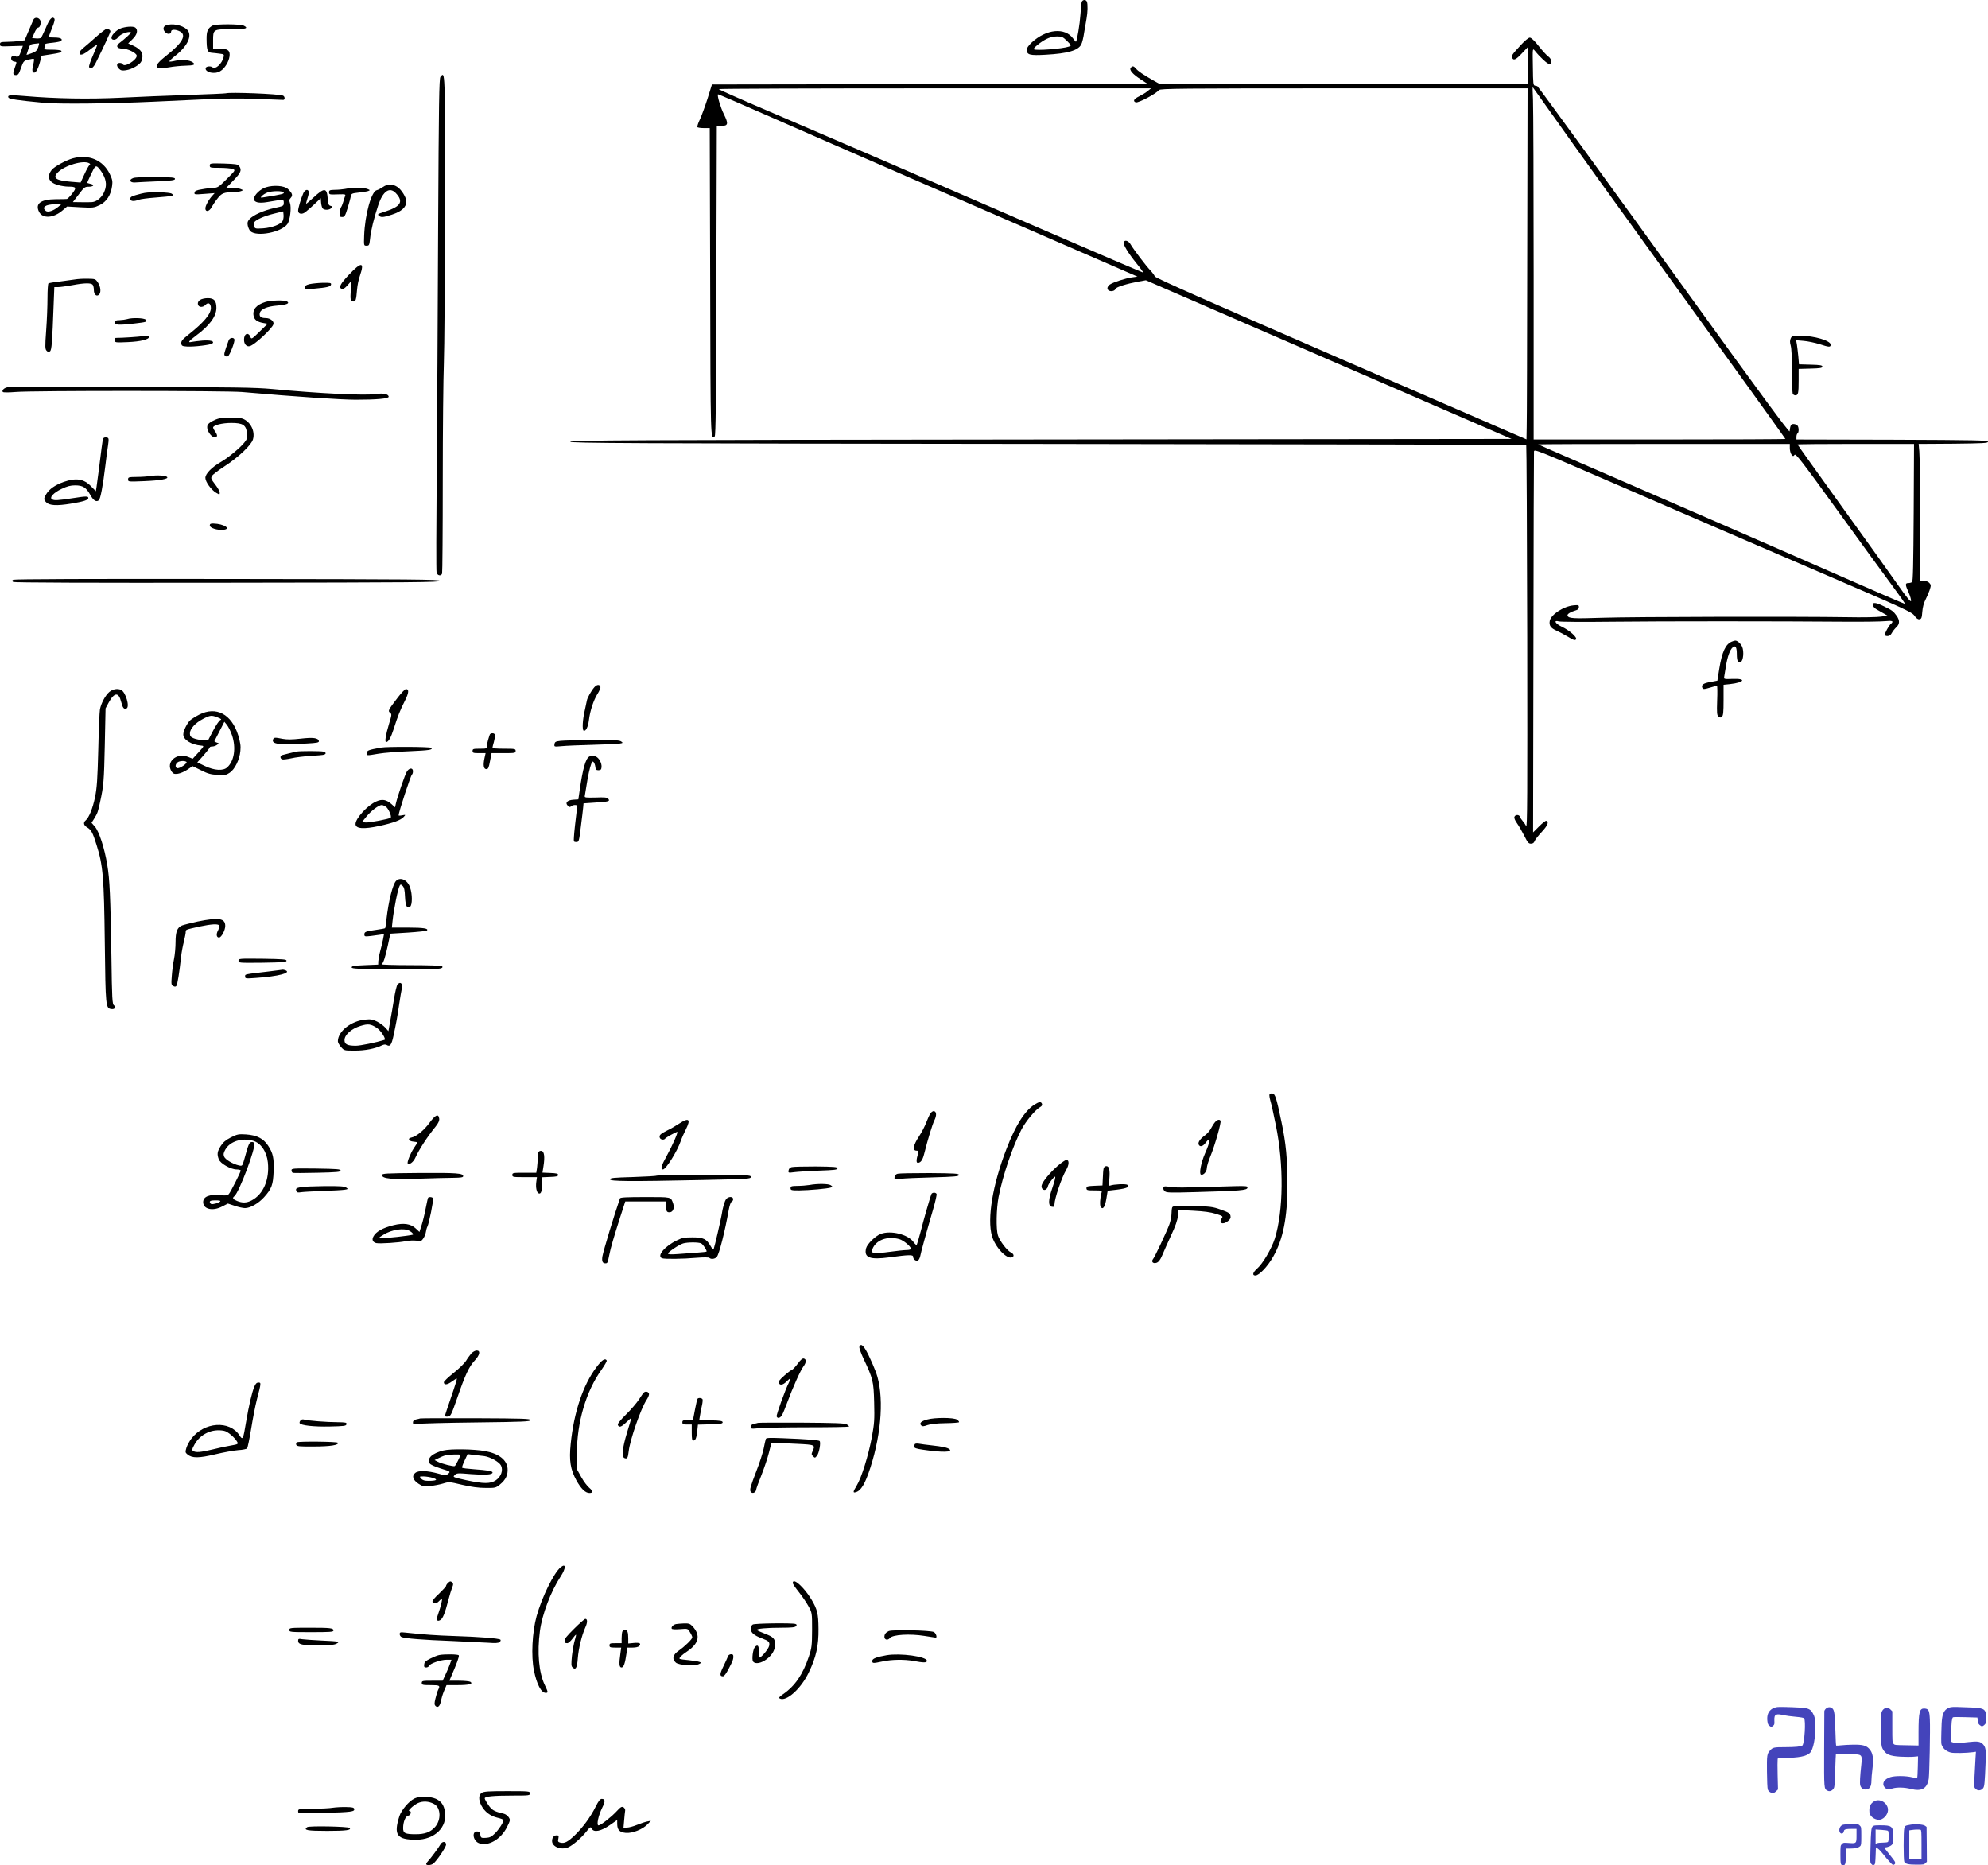 <svg height="1688.965pt" preserveAspectRatio="xMidYMid meet" viewBox="0 0 1800.5 1688.965" width="1800.5pt" xmlns="http://www.w3.org/2000/svg"><g transform="matrix(.1 0 0 -.1 -58 1743.994)"><path d="m10376 17418c-3-13-7-64-11-114-5-79-30-232-40-242-1-2-13 11-25 28-74 104-243 88-376-35-31-29-44-49-44-68 0-44 28-51 169-43 202 11 297 39 324 94 8 15 20 63 26 107 7 44 17 102 22 128 10 55 12 128 3 151-9 24-43 20-48-6zm-132-349c41-42 41-42 17-51-56-20-303-39-318-24-9 8 60 65 111 91 33 17 66 25 99 25 44 0 53-4 91-41z"/><path d="m881 17258c-5-13-25-59-44-103l-34-80-49-7c-27-3-77-7-111-7-57-1-63-3-63-22 0-20 4-21 104-17l103 3-15-45c-17-51-29-62-52-50-9 5-22 5-29 1-20-13-9-46 17-49 26-4 26 1 7-52-21-58-19-70 9-70 20 0 27 9 46 64 22 62 25 65 68 76 24 6 47 9 49 6 3-3 0-28-7-56-9-38-9-55-1-63 18-18 41 14 61 84l17 64 78 12c92 14 108 19 100 33-3 5-40 10-82 10-73 0-75 1-69 23 3 12 6 25 6 28s30 9 67 12c37 4 71 11 76 16 18 18-5 31-59 31-30 0-54 2-54 4s14 38 31 81c23 57 28 80 20 88-20 20-43-5-77-88-19-43-38-83-42-87-5-5-25-8-45-6l-36 3 21 48c11 26 27 47 34 47 18 0 30 49 17 69-16 26-52 26-62-1zm45-245c-11-32-21-41-59-55-26-10-47-16-47-15 0 2 7 24 16 50 14 42 19 46 52 50 20 2 40 4 44 5s1-15-6-35z"/><path d="m2083 17210c-28-11-30-41-3-65 21-19 50-14 50 10 0 20 42 20 80 0 62-32 22-104-120-216-128-101-122-134 19-109 42 8 109 14 148 15 80 2 98 9 69 30-29 22-100 28-156 15-28-7-53-10-56-7s24 29 61 58c110 89 150 184 97 233-45 40-136 57-189 36z"/><path d="m2505 17208c-43-23-55-50-54-123 1-100 8-119 44-123 17-1 50-5 73-8 41-5 43-7 37-32-15-60-74-114-100-92-17 14-57 10-62-6-7-23 28-44 72-44 32 0 51 7 75 26 40 34 70 94 70 139 0 42-23 55-101 55h-49v74c0 100 1 101 164 101 132 0 161 8 115 32-30 16-256 17-284 1z"/><path d="m1689 17188c-72-19-135-108-76-108 12 0 28 9 35 21 15 23 70 49 104 49 21 0 19-4-17-38-22-20-53-47-69-58-40-29-30-54 22-54 46 0 126-38 130-63 7-37-114-113-126-78-2 6-15 11-28 11-30 0-32-29-4-55 15-14 29-16 62-11 56 9 127 51 139 82 24 66 2 106-78 142l-42 19 39 38c41 40 52 79 28 103-14 14-67 14-119 0z"/><path d="m1520 17163c-14-9-50-39-81-67s-75-66-97-84c-23-18-42-40-42-48 0-32 31-24 94 26 36 29 66 48 66 43s-18-49-39-97c-22-49-37-95-34-103 10-26 38-9 60 37 74 149 133 277 133 286 0 7-7 15-16 18-20 8-16 9-44-11z"/><path d="m14350 17028c-76-83-82-91-74-112 11-28 34-17 89 42l54 57 1-167v-168h-1669-1669l-59 33c-90 51-136 83-155 106-21 24-31 26-47 7s17-58 92-106l61-40-1973-2-1973-3-39-125c-22-69-53-154-69-189-17-34-27-67-24-72s29-9 59-9h53l4-1390c3-1435 3-1439 41-1402 9 10 13 310 15 1412l4 1400h43c60 0 64 20 21 106-30 60-63 171-53 180 1 2 223-94 492-212 470-207 1883-822 2849-1240l458-199-51-7c-60-9-166-43-198-64-13-8-23-23-23-34 0-33 61-37 74-5 6 16 104 46 207 65l67 12 1656-719 1656-718-4263-5c-3780-4-4262-7-4262-20s490-16 4327-20c2379-3 4329-7 4331-10 3-3 7-786 9-1740 2-1440 1-1732-10-1710-7 14-21 34-31 45s-21 28-24 38c-8 22-43 22-51 0-4-10 5-33 24-59 17-24 46-75 66-114 29-59 38-70 59-70 18 0 28 7 34 24 5 13 35 51 66 84 53 58 66 90 39 99-6 2-35-21-65-51l-54-54 3 1711c1 942 4 1723 5 1738 2 25 20 17 862-348 473-205 1243-538 1710-738 792-341 852-368 874-401 17-24 31-34 45-32 18 3 22 12 26 68 3 39 14 82 28 107 12 23 29 63 38 88 14 44 14 48-2 66-10 11-30 19-51 19h-33v553c0 303-3 582-7 619l-6 68 314 2c271 3 314 5 314 18s-104 15-867 18l-868 2v24c0 14 5 28 10 31 14 9 13 58-2 73-7 7-22 12-35 12-22 0-28-10-35-66-2-15-272 351-898 1219-710 984-1362 1880-1385 1905-2 2-11 5-22 6-17 3-18 16-20 172-3 169-3 169 18 144 50-62 114-120 131-120 29 0 23 45-9 68-16 11-55 54-88 96-40 50-67 75-80 75-12 0-47-30-85-71zm315-663c223-315 313-441 1347-1873 406-562 738-1024 738-1027s-513-5-1140-5h-1140v1483c0 815-3 1534-6 1597-4 63-4 113-2 110 3-3 94-131 203-285zm-3690 251c-16-14-51-35-77-48-49-24-60-44-32-55 23-8 185 78 210 111 10 14 183 16 1675 16h1664l-3-1477c-1-813-3-1528-5-1590l-2-112-1679 728c-1214 527-1682 734-1687 748-4 10-22 35-40 54-39 40-151 188-180 237-19 33-53 43-62 18-7-19 40-97 116-191 36-44 63-82 62-84-2-1-419 177-927 397-1270 551-1828 792-2415 1043-277 118-503 217-503 222 0 4 881 7 1958 7h1957zm5815-3234c0-21 7-47 15-58 14-17 16-18 28-3 11 14 63-53 390-505 207-286 430-593 496-681 65-88 117-162 115-164s-270 114-596 257c-528 232-1745 761-2463 1072-143 62-262 114-264 116s509 4 1137 4h1142zm1122-584c-3-465-6-625-15-630-7-4-22-8-34-8-29 0-29-14 3-85 14-32 24-67 22-77-2-13-39 31-118 144-63 90-293 412-512 715-219 304-398 555-398 558s237 5 528 5h527z"/><path d="m4569 16744c-12-14-15-229-21-1378-3-749-9-1749-13-2222-4-474-5-873-1-888 7-29 40-36 50-10 3 9 6 388 6 842 0 455 5 933 10 1062s10 768 10 1420c1 1249 2 1225-41 1174z"/><path d="m2625 16595c-5-2-158-9-340-15-181-6-456-17-610-25-289-14-591-9-869 15-136 12-159 10-150-13 5-14 76-25 319-48 131-13 608-8 995 10 741 35 725 35 1175 16 18 0 16 32-2 39-39 16-484 33-518 21z"/><path d="m1239 16006c-63-18-166-74-190-104-49-62-29-112 53-137 28-8 72-15 97-15 72 0 77-9 35-63-20-26-42-48-48-49s-51-2-101-2c-138-1-189-41-151-115 33-63 131-57 214 15l40 34 120-7c117-6 122-5 175 20 63 31 101 90 112 172 6 43 3 59-20 108-61 127-191 183-336 143zm150-45c9-6 10-11 2-15-6-4-27-41-46-83l-35-76-86 7c-136 11-169 33-123 82 61 66 237 117 288 85zm121-94c36-64 39-116 8-177-23-44-64-76-103-80-11-1-55-2-97-1l-78 1 53 69c48 64 55 70 89 70 46 1 58 17 18 26-16 4-30 8-30 10 0 3 16 38 36 80 32 67 38 74 55 65 10-6 32-34 49-63zm-405-302c-43-35-92-50-110-35-40 33-4 59 80 60h60z"/><path d="m2480 15941c0-20 5-21 89-21 49 0 102-5 117-10 28-11 28-11-51-90-72-72-83-80-120-81-22-1-69-6-105-13-51-8-66-15-68-30-4-18 1-19 89-12l93 7-21-23c-33-36-63-91-63-115 0-36 36-29 56 10 9 17 33 53 53 78 38 50 59 58 151 60 25 0 54 4 65 9 19 7 18 9-8 19-16 6-50 11-78 11h-49l65 67c67 69 77 93 51 129-13 17-30 19-140 23-123 3-126 2-126-18z"/><path d="m1787 15828c-44-16-31-44 18-40 22 2 112 6 200 10 132 6 160 10 160 22 0 13-27 15-175 17-101 1-187-3-203-9z"/><path d="m4047 15746c-19-13-43-26-54-28-49-9-108-220-115-413-3-90-3-90 22-90 23 0 25 4 32 65 7 72 35 186 74 303 42 125 101 167 157 110 76-80 49-124-108-173-56-18-60-21-40-36 19-14 39-12 113 12 90 29 132 68 132 120 0 35-43 105-78 129-46 31-89 32-135 1z"/><path d="m2988 15744c-51-16-108-71-108-105 0-31 43-42 119-29 153 26 151 26 151-6 0-29-2-30-86-48-98-22-188-62-223-99-19-21-22-33-17-60 4-19 15-42 24-51 59-53 280-10 335 65 24 33 38 151 23 191-8 22-7 31 8 47 20 22 14 41-27 80-33 30-129 37-199 15zm160-46c12-12-13-19-173-44-39-6-39-6-22 12 10 11 32 24 50 31 43 15 130 16 145 1zm-8-258c-17-32-96-62-177-68-69-4-73-4-82 19-5 15-5 29 2 37 20 25 91 56 177 77l85 21 3-32c2-18-2-43-8-54z"/><path d="m3705 15729c-22-4-64-8-92-8-46-1-53-4-53-21 0-23 2-23 89-20 59 2 63 0 56-17-4-10-12-34-17-53-6-19-14-40-19-46s-10-29-12-50c-2-35 0-39 22-39 21 0 27 9 49 80 13 44 27 92 29 107 5 25 10 27 72 34 36 4 75 10 86 14 18 7 18 9-8 19-32 13-142 13-202 0z"/><path d="m3326 15688c-21-47-46-134-46-156 0-25 25-35 53-21 12 7 51 39 87 73l65 61 3-40c2-22 8-45 14-52 15-18 63-16 78 3 11 13 10 16-7 20-17 5-21 16-25 65-7 100-30 102-130 9-35-32-64-57-66-55-1 1 5 24 13 50 9 26 14 53 11 61-9 25-36 15-50-18z"/><path d="m1890 15693c-14-2-49-11-77-19-41-11-53-19-53-34 0-23 31-27 77-9 15 6 84 15 153 20s134 12 144 15c19 6 19 7 1 20s-180 18-245 7z"/><path d="m3742 14954c-81-85-98-119-66-131 11-4 28 7 51 33l34 39-4-80c-6-92-3-105 24-105 21 0 25 14 33 110 3 36 14 92 26 124 43 125 14 128-98 10z"/><path d="m1255 14909c-27-4-90-13-138-19-49-5-93-13-98-16s-9-62-9-132-5-202-12-295c-11-152-10-169 5-184 13-13 19-14 30-4 15 12 20 74 33 429l6 152h34c19 0 76 8 126 17 115 22 176 22 188 3 6-8 10-29 10-46 0-40 23-62 45-44s18 72-8 111c-22 33-25 34-92 35-39 1-92-2-120-7z"/><path d="m3383 14867c-32-8-43-16-43-30 0-18 5-19 78-12 126 11 156 19 160 38 3 15-5 17-75 16-43-1-97-7-120-12z"/><path d="m2392 14724c-15-10-22-24-20-37 4-31 44-35 70-7 24 26 48 12 48-29 0-55-64-131-203-241-56-45-67-59-65-80 3-22 8-25 52-28 63-4 217 15 230 28 21 21-17 31-89 26-38-3-83-9-99-12-39-9-28 6 41 58 121 89 183 174 183 250 0 65-21 88-78 88-27 0-57-7-70-16z"/><path d="m2985 14706c-84-26-120-69-108-127 7-35 32-54 88-64l39-7-73-71c-68-67-74-70-82-51-18 50-59 35-59-22 0-41 24-67 54-58 45 14 199 157 212 197 9 27-28 57-70 57s-58 13-54 41c5 38 66 65 160 72 84 7 115 20 88 37-21 14-148 11-195-4z"/><path d="m1730 14550c-14-4-44-8-67-9-36-1-43-4-43-21 0-24 33-26 175-10 113 13 121 16 105 35-14 16-124 20-170 5z"/><path d="m1858 14395c-4-4-171-15-230-15-5 0-8-10-8-21 0-21 3-22 118-17s192 24 192 47c0 11-62 16-72 6z"/><path d="m16798 14375c-8-19-8-35 0-64 7-23 12-113 12-229 0-105 3-197 6-206s14-16 24-16c26 0 30 19 30 135v104l108 3c87 2 107 6 107 18s-20 16-106 18l-106 3-6 72c-4 40-10 89-13 109l-7 37 69-6c38-3 102-17 142-29 88-29 102-30 102-5 0 36-148 80-273 81-73 0-78-1-89-25z"/><path d="m2651 14358c-41-114-45-128-34-139 7-7 18-9 26-6 17 6 67 136 60 154-8 21-43 15-52-9z"/><path d="m648 13933c-31-5-55-30-42-43 5-5 53-5 114 0 145 13 1907 12 2050 0 493-43 899-70 1034-70 189 0 296 10 296 27 0 24-50 35-110 25-93-16-515 4-945 45-155 14-330 17-1275 19-602 1-1107-1-1122-3z"/><path d="m2565 13651c-43-11-92-38-103-57-27-47 55-149 83-104 3 6-3 23-14 39-12 16-21 34-21 39 0 21 81 42 165 42 105 0 134-19 142-93 5-40 2-52-22-82-36-47-146-139-214-178-82-47-141-107-141-144 0-36 53-110 99-136 30-18 31-18 31 2 0 11-15 39-33 63-48 63-49 66-37 88 6 12 56 50 110 85 127 82 246 194 261 246 22 73-22 161-94 188-31 12-165 13-212 2z"/><path d="m1515 13470c-3-5-10-44-15-87-11-92-38-303-46-355l-6-36-42 43c-66 69-136 80-249 41-78-28-130-64-158-110-24-39-24-51 0-75 29-29 94-33 222-12 115 19 159 33 159 51s-19 18-140-1c-140-21-169-23-189-10-26 16 15 60 87 94 50 24 81 32 122 32 70 0 100-19 137-85 29-53 55-69 78-50 15 13 37 129 60 320 9 74 19 155 24 181 4 25 6 50 3 57-4 14-38 16-47 2z"/><path d="m1945 13130c-27-5-85-9-127-9-73-1-78-2-78-23s1-21 148-15c143 6 223 20 205 38-13 13-92 18-148 9z"/><path d="m2480 12681c0-22 68-44 121-39 80 7 7 55-88 57-26 1-33-3-33-18z"/><path d="m700 12190c-13-9-13-11 0-20 10-6 687-9 1940-7 1703 2 1925 4 1925 17s-222 15-1925 17c-1253 2-1930-1-1940-7z"/><path d="m17542 11959c2-11 17-28 33-37 17-9 46-26 65-37l35-20-60-9c-33-5-170-8-305-5-434 7-1937 4-2211-5-273-9-313-7-322 19-6 14 27 34 81 50 13 4 22 14 22 27 0 19-5 20-49 16-90-9-203-82-215-140-8-42 8-66 61-89 25-11 72-36 105-56 47-29 61-34 71-24 16 17-55 81-129 116-58 27-77 62-26 48 15-5 234-6 487-3 442 5 1502 5 2110 0 160-1 320 1 358 5 68 7 82 0 51-26-17-14-54-82-54-99 0-5 11-10 25-10 17 0 29 9 39 28 8 15 26 38 40 51 32 30 33 62 4 104-30 42-41 50-115 86-75 37-106 40-101 10z"/><path d="m16265 11630c-57-23-89-93-114-247l-17-107-63-12c-63-11-84-25-74-51 6-17 16-16 77 2 27 8 52 15 56 15s5-60 2-133c-4-114-2-134 12-146 13-11 19-11 31-1s15 40 15 151v138l58 6c132 15 152 52 24 47-73-3-80-1-77 15 2 10 9 54 16 98 14 88 37 153 63 174 24 20 36 0 36-64 0-62 12-84 37-69 22 14 29 94 12 136-12 29-45 59-64 57-5 0-19-4-30-9z"/><path d="m5964 11218c-28-31-66-99-69-123-2-11-10-49-18-85-21-86-26-182-10-187 19-7 40 37 47 97 10 83 42 179 76 234 17 26 30 56 28 65-5 25-32 24-54-1z"/><path d="m1570 11174c-36-31-74-102-85-159-4-22-11-186-15-365-7-268-12-343-29-428-21-102-55-186-85-211-24-20-19-45 14-64 36-22 50-47 84-157 59-186 68-293 75-885 7-585 8-596 60-603 30-5 45 18 23 34-15 11-18 56-23 441-9 553-15 695-38 834-25 151-74 300-112 344l-30 34 24 38c30 48 35 62 53 148 33 151 36 191 43 515l7 335 29 54c51 93 90 95 112 6 14-56 25-70 48-61 34 13-8 154-51 170-34 13-74 5-104-20z"/><path d="m4183 11124c-87-114-92-122-70-138 16-13 16-18-10-102-30-100-40-164-26-164 21 0 43 39 69 120 35 111 58 170 102 256 35 70 38 104 8 104-8 0-41-34-73-76z"/><path d="m2385 10969c-33-17-70-40-82-51-29-27-63-97-63-129 0-48 72-93 163-101 27-3 27-3-25-61l-53-58-39 16c-106 45-210-48-150-134 14-19 23-22 55-18 21 3 60 19 86 37l47 32 76-37c61-31 89-39 150-42 66-4 79-2 110 19 47 31 90 119 97 197 5 47 0 77-20 144-60 190-198 264-352 186zm167-26c31-12 37-18 24-23-10-3-39-46-65-95l-47-90-47 2c-26 2-63 9-82 17-29 12-35 20-35 45 0 41 49 95 119 131 66 34 77 35 133 13zm130-163c37-112 20-230-43-288-36-35-117-30-203 11l-69 33 57 64c31 36 56 68 56 72 0 5 10 8 23 8s32 7 43 15c19 14 18 15-4 21-13 4-21 9-20 13 2 3 23 44 47 91l43 84 24-29c13-17 34-59 46-95zm-414-239c17-10-63-65-84-57-24 9-14 47 16 59 23 8 53 8 68-2z"/><path d="m5016 10788c-3-7-9-28-15-47s-11-45-11-57c0-23-3-24-65-24-58 0-65-2-65-20s7-20 59-20h59l-10-45c-14-64-8-100 17-100 16 0 22 12 33 73l14 72h109c102 0 109 1 109 20s-7 20-105 20c-58 0-105 3-105 8 0 4 6 30 14 57 15 58 12 75-15 75-11 0-21-6-23-12z"/><path d="m3053 10744c-16-43 55-52 305-37 95 5 112 9 110 22-6 29-51 35-165 22-79-9-122-9-162-2-71 14-81 14-88-5z"/><path d="m5655 10731c-43-5-50-9-53-30-4-24-3-24 65-18 37 4 163 9 278 12 116 3 226 8 245 11 33 5 34 7 15 20-15 11-66 14-259 12-133 0-263-4-291-7z"/><path d="m4030 10670c-114-21-125-25-128-48-4-26-3-26 107-7 47 8 172 18 278 22 181 8 216 13 199 31-11 10-401 12-456 2z"/><path d="m3265 10634c-23-5-102-24-127-31-22-5-24-31-3-39 8-4 45 1 83 9 37 9 115 18 175 22 59 3 114 8 122 11 22 9 18 21-7 28-25 6-211 6-243 0z"/><path d="m5917 10589c-33-19-59-109-87-306l-12-82-46-3c-55-4-77-28-49-55 13-13 20-14 29-5 7 7 22 12 35 12 21 0 23-4 18-37-13-105-25-213-27-253-3-42-1-45 21-45 24 0 25 3 42 140 10 77 19 156 21 175l3 35 104 7c125 8 138 12 120 34-10 13-31 15-114 12-86-2-101-1-99 12 2 8 8 47 14 85 15 98 32 175 45 208 9 22 14 25 22 15 6-7 13-26 15-43 2-24 8-30 28-30s26 6 28 27c4 36-23 87-54 98-31 12-34 12-57-1z"/><path d="m4265 10453c-17-26-85-225-100-291l-7-33-33 30c-47 41-84 47-138 23-79-35-187-153-187-204 0-43 72-49 218-17 121 26 194 53 218 81 19 21 19 21-13 15-18-4-33-4-33-1 0 27 110 363 121 370 5 3 9 16 9 30 0 33-33 32-55-3zm-190-319c23-15 55-88 43-99-11-11-194-46-226-43l-34 3 43 53c42 51 110 102 137 102 7 0 24-7 37-16z"/><path d="m4167 9463c-30-31-68-181-87-349-4-42-10-77-12-79-2-3-38-9-79-15-99-14-109-18-109-42 0-19 4-20 58-14 31 4 71 9 88 12l32 6-9-49c-5-26-17-75-26-108s-16-73-17-90l-1-30-120-5c-98-4-120-8-120-20 0-13 52-15 399-18 391-2 438 1 420 29-3 5-130 9-282 9s-272 4-266 8c16 10 34 65 58 177l21 100 162 10c89 6 165 14 169 18 19 19-30 27-169 27h-148l6 58c12 113 49 295 65 322 8 13 12 13 27-3 13-13 19-38 21-97 4-86 19-113 47-90 20 17 20 113-1 173-23 69-88 99-127 60z"/><path d="m2370 9095c-62-14-127-30-142-36-43-18-58-56-58-151 0-46-6-114-14-153-8-38-17-107-20-152-6-74-5-83 13-92 14-8 22-7 29 2 9 12 26 114 42 262 4 39 16 102 26 140 9 39 17 78 16 87-1 20 1 20 128 48 105 22 165 26 176 9 3-6-2-25-11-44-19-34-15-65 9-65 21 0 56 66 56 105 0 70-58 79-250 40z"/><path d="m2740 8740c0-20 4-20 218-18 185 3 217 5 217 18s-32 15-217 18c-214 2-218 2-218-18z"/><path d="m3025 8644c-238-28-225-25-225-47 0-19 4-20 98-13 203 14 327 46 266 70-9 3-19 5-22 5-4-1-56-7-117-15z"/><path d="m4180 8525c-7-9-21-66-31-128-10-61-25-153-35-204l-16-91-28 32c-16 17-49 42-75 55-39 19-58 23-105 18-129-11-250-106-250-197 0-11 13-34 29-52 28-32 29-32 122-32 92-1 190 18 249 48 18 8 31 9 42 3 30-19 44 0 62 84 27 129 34 165 51 284 9 61 20 124 24 142 12 45-13 69-39 38zm-186-394c36-24 86-103 68-108-73-23-219-53-259-53-77 0-103 13-103 51 0 47 62 103 143 128 70 22 95 19 151-18z"/><path d="m12077 7528c-2-7 2-33 9-58 8-25 30-124 49-220 73-356 69-774-9-1025-29-92-109-228-161-273-39-35-46-62-15-62 34 0 112 83 162 172 89 157 128 353 128 648 0 237-13 374-54 570-47 224-57 254-83 258-11 2-23-3-26-10z"/><path d="m9949 7437c-87-55-171-187-253-400-126-324-177-634-132-790 29-101 133-212 181-193 23 8 18 31-9 44-35 16-103 106-118 155-18 58-14 243 6 347 38 196 128 460 208 613 41 77 128 181 172 204 12 7 17 17 13 27-9 22-25 20-68-7z"/><path d="m9006 7356c-9-14-26-51-38-83s-40-87-64-123c-54-82-62-130-23-130 17 0 20-4 15-22-18-61-19-88-3-88 25 0 43 25 56 77 35 139 76 272 93 306 22 44 21 80-3 85-9 2-24-8-33-22z"/><path d="m4469 7271c-49-67-119-124-165-133-35-6-22-33 19-36 20-2 37-5 37-8s-14-25-31-50c-31-46-65-131-56-140 14-15 50 12 67 49 37 80 109 191 186 286 24 30 34 52 32 70-6 49-34 37-89-38z"/><path d="m6731 7265c-30-20-78-48-108-62-62-31-76-44-67-67 7-18 39-22 49-6 6 9 98 60 109 60 10 0-47-130-94-214-51-92-61-126-36-126 27 0 129 163 161 256 8 24 29 72 46 105 48 95 29 112-60 54z"/><path d="m11584 7278c-11-13-27-39-37-58s-33-46-52-60c-44-31-67-64-59-84 10-25 38-19 62 14 48 65 46 16-5-97-35-80-55-183-36-190 21-8 53 27 53 59 0 16 15 66 34 111 39 95 99 304 90 318-9 15-30 10-50-13z"/><path d="m2671 7140c-48-25-70-44-92-78-31-50-35-72-18-119 13-39 109-93 163-93 20 0 36-5 36-10 0-15-90-192-107-212-13-14-26-16-73-11-103 10-160-12-160-63 0-65 88-85 175-38l49 25 61-20c34-12 76-21 94-21 48 0 123 43 173 99 68 76 81 110 86 231 5 122-5 168-51 237-42 63-101 93-199 100-68 4-78 2-137-27zm200-30c71-20 125-99 135-197 16-155-41-289-148-344-45-23-83-24-132-4-38 16-44 26-23 43 44 37 195 439 180 479-3 8-14 13-25 11-21-3-28-20-64-151-19-67-19-67-49-61-55 12-125 54-135 80-8 20-6 34 11 64 42 74 148 108 250 80zm-297-550c-14-14-66-28-81-23-7 3-13 11-13 19 0 10 14 14 52 14 35 0 49-3 42-10z"/><path d="m5456 7005c-3-9-6-34-6-54 0-21-3-59-6-85l-7-46h-108c-102 0-109-1-109-20s7-20 111-20h112l-6-43c-7-53 4-101 25-105 19-4 28 26 28 95v52l73 3c56 2 72 6 72 18s-16 16-71 18l-71 3 9 57c14 87 7 136-18 140-13 2-24-4-28-13z"/><path d="m10160 6883c-67-58-134-138-145-174-10-30 18-57 39-39 9 7 16 18 16 25 0 19 63 101 67 88 3-7-10-53-27-103-37-107-38-163-2-168 17-3 22 1 22 20 0 51 65 245 106 313 27 47 29 88 4 92-8 1-44-23-80-54z"/><path d="m7750 6871c-16-4-26-15-28-30-4-22-2-23 50-16 29 4 130 10 223 14 142 5 170 8 170 21s-29 15-195 17c-107 0-206-2-220-6z"/><path d="m10575 6858c-3-13-6-52-7-88l-3-65-72-3c-65-3-73-5-73-22 0-18 7-20 71-20 69 0 71-1 65-22-13-45-17-113-7-127 19-29 38-3 51 72l12 74 85 10c89 11 120 26 93 44-15 10-124 5-155-7-12-5-13 4-8 59 7 81-1 117-27 117-12 0-22-9-25-22z"/><path d="m3220 6841c0-10 6-20 13-22 6-2 107-2 222 1 178 4 210 7 210 20s-33 15-222 18c-214 2-223 2-223-17z"/><path d="m4040 6798c0-32 92-41 334-32 122 4 262 8 311 8 71 1 90 4 90 15 0 27-59 31-397 29-309-3-338-4-338-20z"/><path d="m8710 6811c-16-4-26-15-28-29-3-22-2-23 55-17 32 4 164 10 293 13 199 6 235 9 235 22s-37 15-265 17c-146 0-276-2-290-6z"/><path d="m6527 6794c-3-4-100-9-214-13-175-5-208-8-208-21 0-18 166-20 833-6 420 9 442 10 442 28 0 17-18 18-423 18-233 0-426-3-430-6z"/><path d="m7910 6709c-25-4-73-8-107-8-56-1-63-3-63-21s7-20 78-20c90 1 260 16 286 26 18 7 18 8 0 21-20 14-119 16-194 2z"/><path d="m3307 6690c-45-8-51-14-43-36 5-13 14-15 44-10 21 3 110 8 197 11 88 3 176 8 195 11 33 5 34 7 15 20-15 11-58 14-194 13-97-1-193-5-214-9z"/><path d="m11117 6686c-4-9 1-23 11-32 15-15 41-16 287-9 398 11 459 16 463 39 4 18-4 18-240 11-348-11-417-11-469-2-37 6-48 5-52-7z"/><path d="m9015 6625c-3-8-8-23-11-32-15-47-59-200-85-303-17-63-33-118-36-123s-16 7-30 26c-49 69-206 108-297 73-49-19-122-91-132-130-21-85 33-106 211-82s215 25 215 5c0-22 24-41 43-34 8 4 17 21 21 38 6 34 55 213 116 422 21 71 35 135 33 142-7 18-43 16-48-2zm-290-406c38-11 105-66 105-88 0-6-17-11-37-11-21 0-90-7-154-16s-128-14-142-10c-24 6-25 9-16 34 32 83 134 121 244 91z"/><path d="m4457 6593c-3-5-12-48-22-98-9-49-26-117-37-151l-19-60-34 32c-46 43-110 52-202 29-97-24-159-59-181-102-16-29-6-52 25-60 32-7 209 4 271 18 26 5 68 7 93 4 42-6 47-4 64 22 10 15 20 41 22 56 2 16 8 38 14 50 14 25 57 239 51 255-4 13-38 16-45 5zm-166-300c24-14 37-31 27-34-40-10-243-33-268-29l-35 5 38 24c77 48 188 64 238 34z"/><path d="m6195 6588c-53-153-148-466-159-525-7-42 1-63 25-63 21 0 22 1 37 75 12 63 41 162 99 343l46 142h183 183l3-47c3-41 6-48 25-51 35-5 55 35 40 78-22 63-10 60-253 60-171 0-226-3-229-12z"/><path d="m7158 6583c-15-18-32-75-43-148-7-42-62-280-71-305-3-10-12-2-27 24-38 67-66 81-165 81-75 0-95-4-143-28-111-54-183-142-133-161 22-9 191-7 314 4 64 5 109 5 115-1 15-15 51-10 67 9 21 23 74 232 108 425 7 39 18 71 26 74s14 14 14 24c0 25-41 26-62 2zm-227-403c16-9 49-58 49-73 0-3-37-7-82-10-46-4-125-9-175-13-65-5-93-3-93 4 0 14 100 81 137 92 40 12 141 12 164 0z"/><path d="m11196 6505c-3-9-6-35-6-58s-9-66-19-94c-24-66-131-293-147-313-21-25-1-46 31-35 19 7 33 26 50 65 12 30 49 111 80 180 41 87 60 141 63 179l5 54 136-7c96-5 155-13 203-28 63-20 66-23 53-41-31-44 11-62 57-24 21 17 26 28 22 48-5 23-18 30-87 55-76 27-95 29-258 32-157 3-177 2-183-13z"/><path d="m8363 5244c-3-8 13-54 35-102 89-188 94-208 99-402 4-157 2-189-21-315-30-162-94-369-137-438-34-57-36-67-9-60 48 13 85 75 133 223 104 323 124 658 51 862-15 40-46 112-70 161-43 85-67 106-81 71z"/><path d="m4848 5183c-13-16-35-45-47-66-13-21-63-70-112-109s-89-77-89-85c0-27 30-25 72 6 23 17 43 29 46 27 2-3-21-78-52-167s-56-166-56-171 12-8 27-6c25 3 30 14 84 168 72 210 107 284 158 339 47 50 55 91 18 91-13 0-35-12-49-27z"/><path d="m7805 5091c-20-27-44-53-53-56s-41-27-71-54c-39-34-53-53-48-64 10-25 39-20 71 13 36 36 43 33 21-10-32-62-116-294-111-307 9-23 35-14 51 17 9 16 28 65 44 107 51 138 121 294 147 328 28 37 29 68 2 73-11 2-30-15-53-47z"/><path d="m5981 5058c-121-161-203-406-232-691-16-155-3-233 52-334 41-74 81-113 117-113 35 0 34 17-1 47-19 15-52 60-73 98l-39 70v145c0 280 83 562 224 758 28 40 49 77 46 82-15 24-44 5-94-62z"/><path d="m2884 4884c-23-54-50-172-75-319-27-162-30-169-60-123-90 138-320 122-436-30-18-24-38-61-45-84-11-38-10-42 10-59 43-35 103-34 251 1 75 18 169 35 208 38 40 2 77 10 81 16 5 6 22 87 37 179 15 93 38 212 52 265 39 149 39 152 14 152-16 0-26-10-37-36zm-274-401c33-6 98-62 119-101 10-19 6-21-57-32-37-6-113-22-168-36-109-26-150-29-174-14-13 8-12 16 10 56 53 98 161 149 270 127z"/><path d="m6414 4832c-6-4-27-33-47-65-20-31-73-93-117-136-55-55-78-84-74-95 10-26 32-19 76 24 23 22 43 39 44 37 2-1-15-60-37-130-42-139-51-220-23-231 25-10 31 0 38 61 12 106 110 388 162 466 14 21 24 46 22 55-4 18-27 26-44 14z"/><path d="m6898 4774c-4-3-14-48-24-100l-18-94h-48c-41 0-48-3-48-20s7-20 43-20h42v-72c0-56 3-73 14-73 20 0 29 22 36 87l6 57 112 3c92 2 112 6 112 18s-20 16-106 18l-106 3 8 47c4 26 12 65 17 87s7 46 5 53c-5 12-35 17-45 6z"/><path d="m4385 4595c-5-2-22-6-37-9-20-5-28-13-28-27 0-20 3-21 43-14 23 5 263 11 532 14 426 5 490 8 490 21s-62 15-495 17c-272 1-499 0-505-2z"/><path d="m8976 4585c-54-15-72-33-53-53 11-10 22-10 57 3 29 10 85 16 163 17 65 1 120 5 123 9 2 4-6 15-18 23-28 20-200 21-272 1z"/><path d="m3301 4576c-7-8-10-19-7-24 12-20 126-33 271-30 133 3 150 5 153 21 3 15-6 17-80 18-97 0-274 14-304 24-13 4-25 1-33-9z"/><path d="m7445 4555c-5-2-22-6-37-9-19-4-28-13-28-27 0-19 4-19 78-12 42 4 242 8 445 8 202 0 367 3 367 7s-10 13-22 20c-18 10-116 13-408 15-212 1-389 0-395-2z"/><path d="m7516 4409c-3-8-12-48-20-89-9-42-38-132-65-200-56-146-63-171-52-189 13-20 46-9 49 18 2 13 24 73 49 135 24 61 55 152 67 201l23 90 39-1c21-1 108-5 192-9 167-8 168-9 140-70-10-22-9-29 6-43 16-16 18-16 35 5 20 24 37 121 24 134-9 8-119 17-330 25-124 5-154 4-157-7z"/><path d="m3268 4379c-6-4-8-14-5-23 6-14 28-16 159-15 150 0 229 13 218 34-6 11-355 14-372 4z"/><path d="m8867 4364c-4-4-7-15-7-24 0-13 17-19 78-28 176-26 277-24 240 5-18 14-60 23-158 34-47 5-99 12-115 15-17 3-33 2-38-2z"/><path d="m4596 4305c-103-26-150-70-125-116 6-12 44-29 100-47 90-28 90-28 69-47s-22-19-88 0c-101 28-182 31-211 7-34-26-22-64 29-98 37-24 46-26 106-21 36 4 89 14 118 23 52 16 55 16 172-12 83-19 147-28 211-28 87-1 93 0 130 30 53 43 75 88 70 147-7 77-79 133-201 156-104 19-314 22-380 6zm154-40c0-11-43-96-51-101-11-7-121 21-156 40l-27 14 35 17c19 10 48 22 64 26 35 8 135 11 135 4zm216-11c55-8 136-53 152-86 20-43 1-99-46-132-50-34-110-34-270 0-121 27-123 28-104 46 18 19 27 19 148 9 127-10 195-5 195 14 0 14-43 21-167 30-57 4-106 10-109 14-2 4 8 34 23 65l27 58 55-7c30-3 73-8 96-11zm-467-197c52-16 36-27-38-27-35 0-53 5-66 20-18 20-17 20 21 20 21 0 59-6 83-13z"/><path d="m5658 3248c-62-51-170-271-218-443-40-145-51-364-24-493 25-124 66-202 106-202 24 0 23 6-7 69-55 113-71 296-45 491 20 152 99 359 187 493 50 76 51 125 1 85z"/><path d="m4636 3104c-9-8-16-20-16-25 0-6-29-37-64-71-40-36-63-65-59-74 8-20 37-17 58 6 10 11 21 20 26 20 8 0-8-66-34-140-18-49-10-68 20-51 23 12 43 62 73 179 12 46 28 99 35 116 11 25 11 36 3 44-16 16-24 15-42-4z"/><path d="m7760 3105c0-8 25-45 55-82 30-38 69-95 87-128 33-60 33-60 33-215-1-143-3-162-29-240-55-164-125-267-235-343-34-23-40-32-29-38 58-32 192 87 263 236 67 138 90 244 88 395-1 138-11 177-64 266-69 114-169 202-169 149z"/><path d="m5779 2690c-64-63-89-94-85-106 3-8 6-18 6-20s8-4 18-4c9 0 30 18 46 40s31 38 33 37c2-2-4-26-12-53s-19-89-25-139c-7-73-7-93 5-104 28-28 42-6 48 81 7 90 35 206 68 280 21 45 21 78 0 78-6 0-52-40-102-90z"/><path d="m6703 2733c-26-5-47-28-39-42 4-6 34-7 76-4 69 6 69 6 89-28 12-19 21-39 21-46 0-16-65-80-123-121-54-37-63-75-26-108 26-24 173-33 210-13 23 12 23 12 2 20-11 4-54 11-94 15-41 3-78 9-82 11-12 7 12 32 66 68 108 73 124 147 49 228-22 23-33 27-76 26-28-1-61-4-73-6z"/><path d="m7398 2729c-11-6-18-22-18-39 0-34 28-59 97-85 67-25 76-34 69-69-6-29-70-106-88-106-5 0-7 23-6 51 3 55-9 71-34 45-19-19-31-115-17-133 21-25 73-15 124 23 50 39 75 83 75 134 0 50-16 67-90 95-38 15-72 30-75 34-7 12 86 21 221 21 91 0 124 3 133 14s8 15-5 20c-27 10-368 6-386-5z"/><path d="m3200 2680c0-19 7-20 200-20 164 0 200 2 200 14 0 23-24 26-216 26-177 0-184-1-184-20z"/><path d="m6216 2664c-3-9-6-36-6-60v-44h-55c-48 0-55-2-55-20 0-17 7-20 53-20h53l-7-52c-14-96-11-128 10-128 20 0 32 36 46 133l7 47h48c29 0 52 6 60 15 19 23 4 32-50 27l-50-5v46c0 58-8 77-30 77-10 0-21-7-24-16z"/><path d="m8630 2670c-28-13-40-28-40-53 0-27 31-34 50-10 25 31 181 40 312 19 54-9 100-16 103-16 15 0 2 41-17 51-29 16-374 23-408 9z"/><path d="m4200 2642c0-11 8-23 18-27 30-12 201-26 452-35 135-6 284-13 332-16 65-5 92-3 103 6 9 8 12 17 7 22-12 12-194 26-417 33-160 5-274 13-442 31-48 5-53 4-53-14z"/><path d="m3280 2581c0-33 37-41 185-41 97 0 140 4 161 15 38 19 25 22-136 29-74 4-152 9-172 12-34 6-38 4-38-15z"/><path d="m4560 2453c-14-2-50-16-80-31-44-22-56-32-58-54-3-23 1-28 18-28 11 0 23 7 26 15 8 21 107 55 159 55h44l-14-39c-7-21-25-64-40-95l-26-56h-95c-87 0-94-1-94-20 0-18 7-20 80-20 83 0 89-4 68-43-6-12-17-47-24-77-11-46-11-57 1-69 20-20 41 0 48 45 4 20 16 61 28 90l23 54h100c104 0 145 11 116 30-8 5-54 10-103 10h-87l16 38c53 123 75 183 69 192-6 10-122 12-175 3z"/><path d="m7174 2443c-3-10-22-50-41-90-35-71-37-93-5-93 11 0 30 26 54 73 36 68 42 86 39 115-2 19-41 14-47-5z"/><path d="m8610 2451c-92-16-130-31-130-51 0-24 5-24 95-5 84 18 197 19 280 4 89-17 120-17 120 1 0 39-240 72-365 51z"/><path d="m4942 1204c-28-19-29-61-3-113 30-57 79-95 144-111 31-7 57-17 57-22 0-21-42-86-78-121-31-31-47-38-83-40-41-2-44 0-49 28-4 24-10 30-30 30-50 0-35-86 18-106 83-32 199 35 254 146 30 61 31 64 15 89-10 14-30 29-45 32-86 20-107 32-139 79-18 26-33 53-33 60 0 17 77 25 258 25 145 0 152 1 152 20s-7 20-208 20c-172 0-211-3-230-16z"/><path d="m4332 1153c-49-24-117-105-135-160-54-170-23-213 153-213 166 1 282 112 260 252-9 62-33 96-83 119-53 23-149 25-195 2zm177-48c65-33 69-148 8-213-41-44-90-62-172-62-97 0-115 9-114 58 1 57 22 106 47 110 23 4 32 42 10 42-20 0 35 52 77 72 44 20 97 18 144-7z"/><path d="m5974 1078c-46-93-117-189-191-260-63-59-91-73-128-64-21 5-24 11-18 36 5 25 2 30-14 30-27 0-43-19-43-52 0-52 83-84 147-56 41 18 120 86 163 141 37 46 39 47 50 26 19-35 84-22 164 34l66 46v-37c1-54 21-74 78-80 60-5 154 32 199 80l28 30-35-7c-19-4-61-18-92-31-32-13-72-24-89-24h-32l6 68c3 37 7 75 9 86 2 10-5 23-15 30-16 9-25 4-65-39-50-53-142-125-161-125-21 0-2 90 35 164 27 54 26 76-6 76-15 0-29-18-56-72z"/><path d="m3595 1070c-27-5-110-9-182-9-129-1-133-2-133-23s0-21 233-15c251 7 280 11 275 36-3 13-17 16-73 17-39 1-92-2-120-6z"/><path d="m3362 894c-37-27 0-34 181-34 170 0 223 7 203 27-13 13-367 20-384 7z"/><path d="m4569 738c-15-28-88-126-111-150-10-10-18-22-18-28 0-14 43-12 63 3 32 24 117 150 117 173 0 32-35 32-51 2z"/></g><g fill="#44b" transform="matrix(.054 0 0 -.054 1569.101 1706.377)"><path d="m750 2973c-57-10-88-25-119-57-40-41-55-100-46-179 6-45 12-61 32-77 32-25 35-25 64-1 22 17 24 26 21 89-4 105 24 120 164 87 33-7 119-19 190-25 88-8 134-16 144-26 32-32 8-420-28-456-18-18-126-28-289-28-185 0-206-4-250-52-55-58-58-82-55-363 1-145 7-274 13-293 11-34 51-62 89-62 12 0 35 14 52 31l31 30-6 238c-3 130-3 249 0 264l5 27h112c234 1 363 26 423 82 58 54 98 260 91 463-4 122-7 138-34 191-40 81-79 100-217 108-174 10-361 14-387 9z"/><path d="m3660 2971c-42-9-83-34-103-65-39-59-50-127-54-343-5-206-5-212 18-252 28-50 78-86 143-102 48-12 257-8 370 7l49 7-7-104c-4-57-11-189-16-294-9-177-9-192 8-214 35-47 100-46 136 2 22 29 27 86 42 452 7 191 0 235-44 283-45 48-92 56-241 38-146-18-229-20-265-6l-26 10v162c0 156 8 230 27 249 5 5 99 6 210 2l201-6 5-50c3-39 11-56 31-74 34-29 48-29 80 0 24 20 26 30 28 113 4 147-23 169-218 179-242 11-340 13-374 6z"/><path d="m1565 2945c-14-13-25-32-25-42s-1-297-3-638c-2-677-3-662 55-694 33-19 73-7 101 31 18 24 20 51 29 300 5 150 10 278 12 283 2 6 37 8 97 3 52-3 135-7 186-7 154-2 161-10 143-176-21-189-27-310-18-343 12-45 45-72 86-72 71 0 102 46 102 151 0 33 7 118 16 187 24 190 9 280-58 349-50 52-112 67-263 65-71-1-164-6-205-11-41-4-78-7-81-5-4 2-10 108-13 236-9 286-17 352-47 384-31 33-82 32-114-1z"/><path d="m2542 2944c-55-38-64-109-53-419 6-186 9-215 28-250 50-95 116-125 302-135 75-4 171-5 215-1l78 7-4-178c-2-97-7-181-11-184-4-4-42 1-85 11-104 26-285 27-363 3-106-33-149-107-99-170 26-34 68-41 132-21 74 23 202 20 308-7 182-47 274 5 301 168 12 77 27 831 19 994-7 152-20 181-86 186-88 7-103-51-104-401v-219l-201 4c-197 3-201 3-220 27-18 21-19 42-19 283v260l-29 29c-33 33-74 38-109 13z"/><path d="m2374 1391c-55-34-79-78-79-147 0-51 4-66 27-96 35-45 102-73 153-64 78 15 146 111 131 188-20 108-145 172-232 119z"/><path d="m1853 999c-39-11-66-56-61-101 6-59 69-64 76-6 4 30 34 38 145 38h67v-110c0-135-1-136-132-126-85 6-89 6-113-18-24-25-25-28-25-179 0-162 4-177 47-177 35 0 43 29 43 159v121h73c85 0 141 14 168 41 17 17 19 34 19 169 0 147-1 152-25 175-23 24-30 25-137 24-62 0-128-5-145-10z"/><path d="m2985 1000c-91-16-93-18-104-58-15-51-14-537 0-564 19-36 69-48 204-48 121 0 127 1 151 25l24 24-2 292-3 292-26 19c-31 23-161 33-244 18zm169-86c14-5 16-37 16-250v-245l-102 3-103 3v240 240l40 6c57 9 131 10 149 3z"/><path d="m2351 971c-24-24-29-73-37-372-6-232-6-237 15-258 23-23 29-25 51-11 12 7 16 40 20 150l5 141 35-23c19-13 59-55 88-93 30-39 78-96 108-128 47-51 56-57 74-47 29 16 25 42-15 92-19 24-62 78-95 121-61 77-61 77-33 77 15 0 46 9 69 19 56 26 67 57 62 179-6 156-27 172-220 172-93 0-111-3-127-19zm257-74c16-13 17-168 0-185-7-7-41-12-84-12-40 0-84-4-98-10l-26-10v120 119l98-6c53-3 103-10 110-16z"/></g></svg>